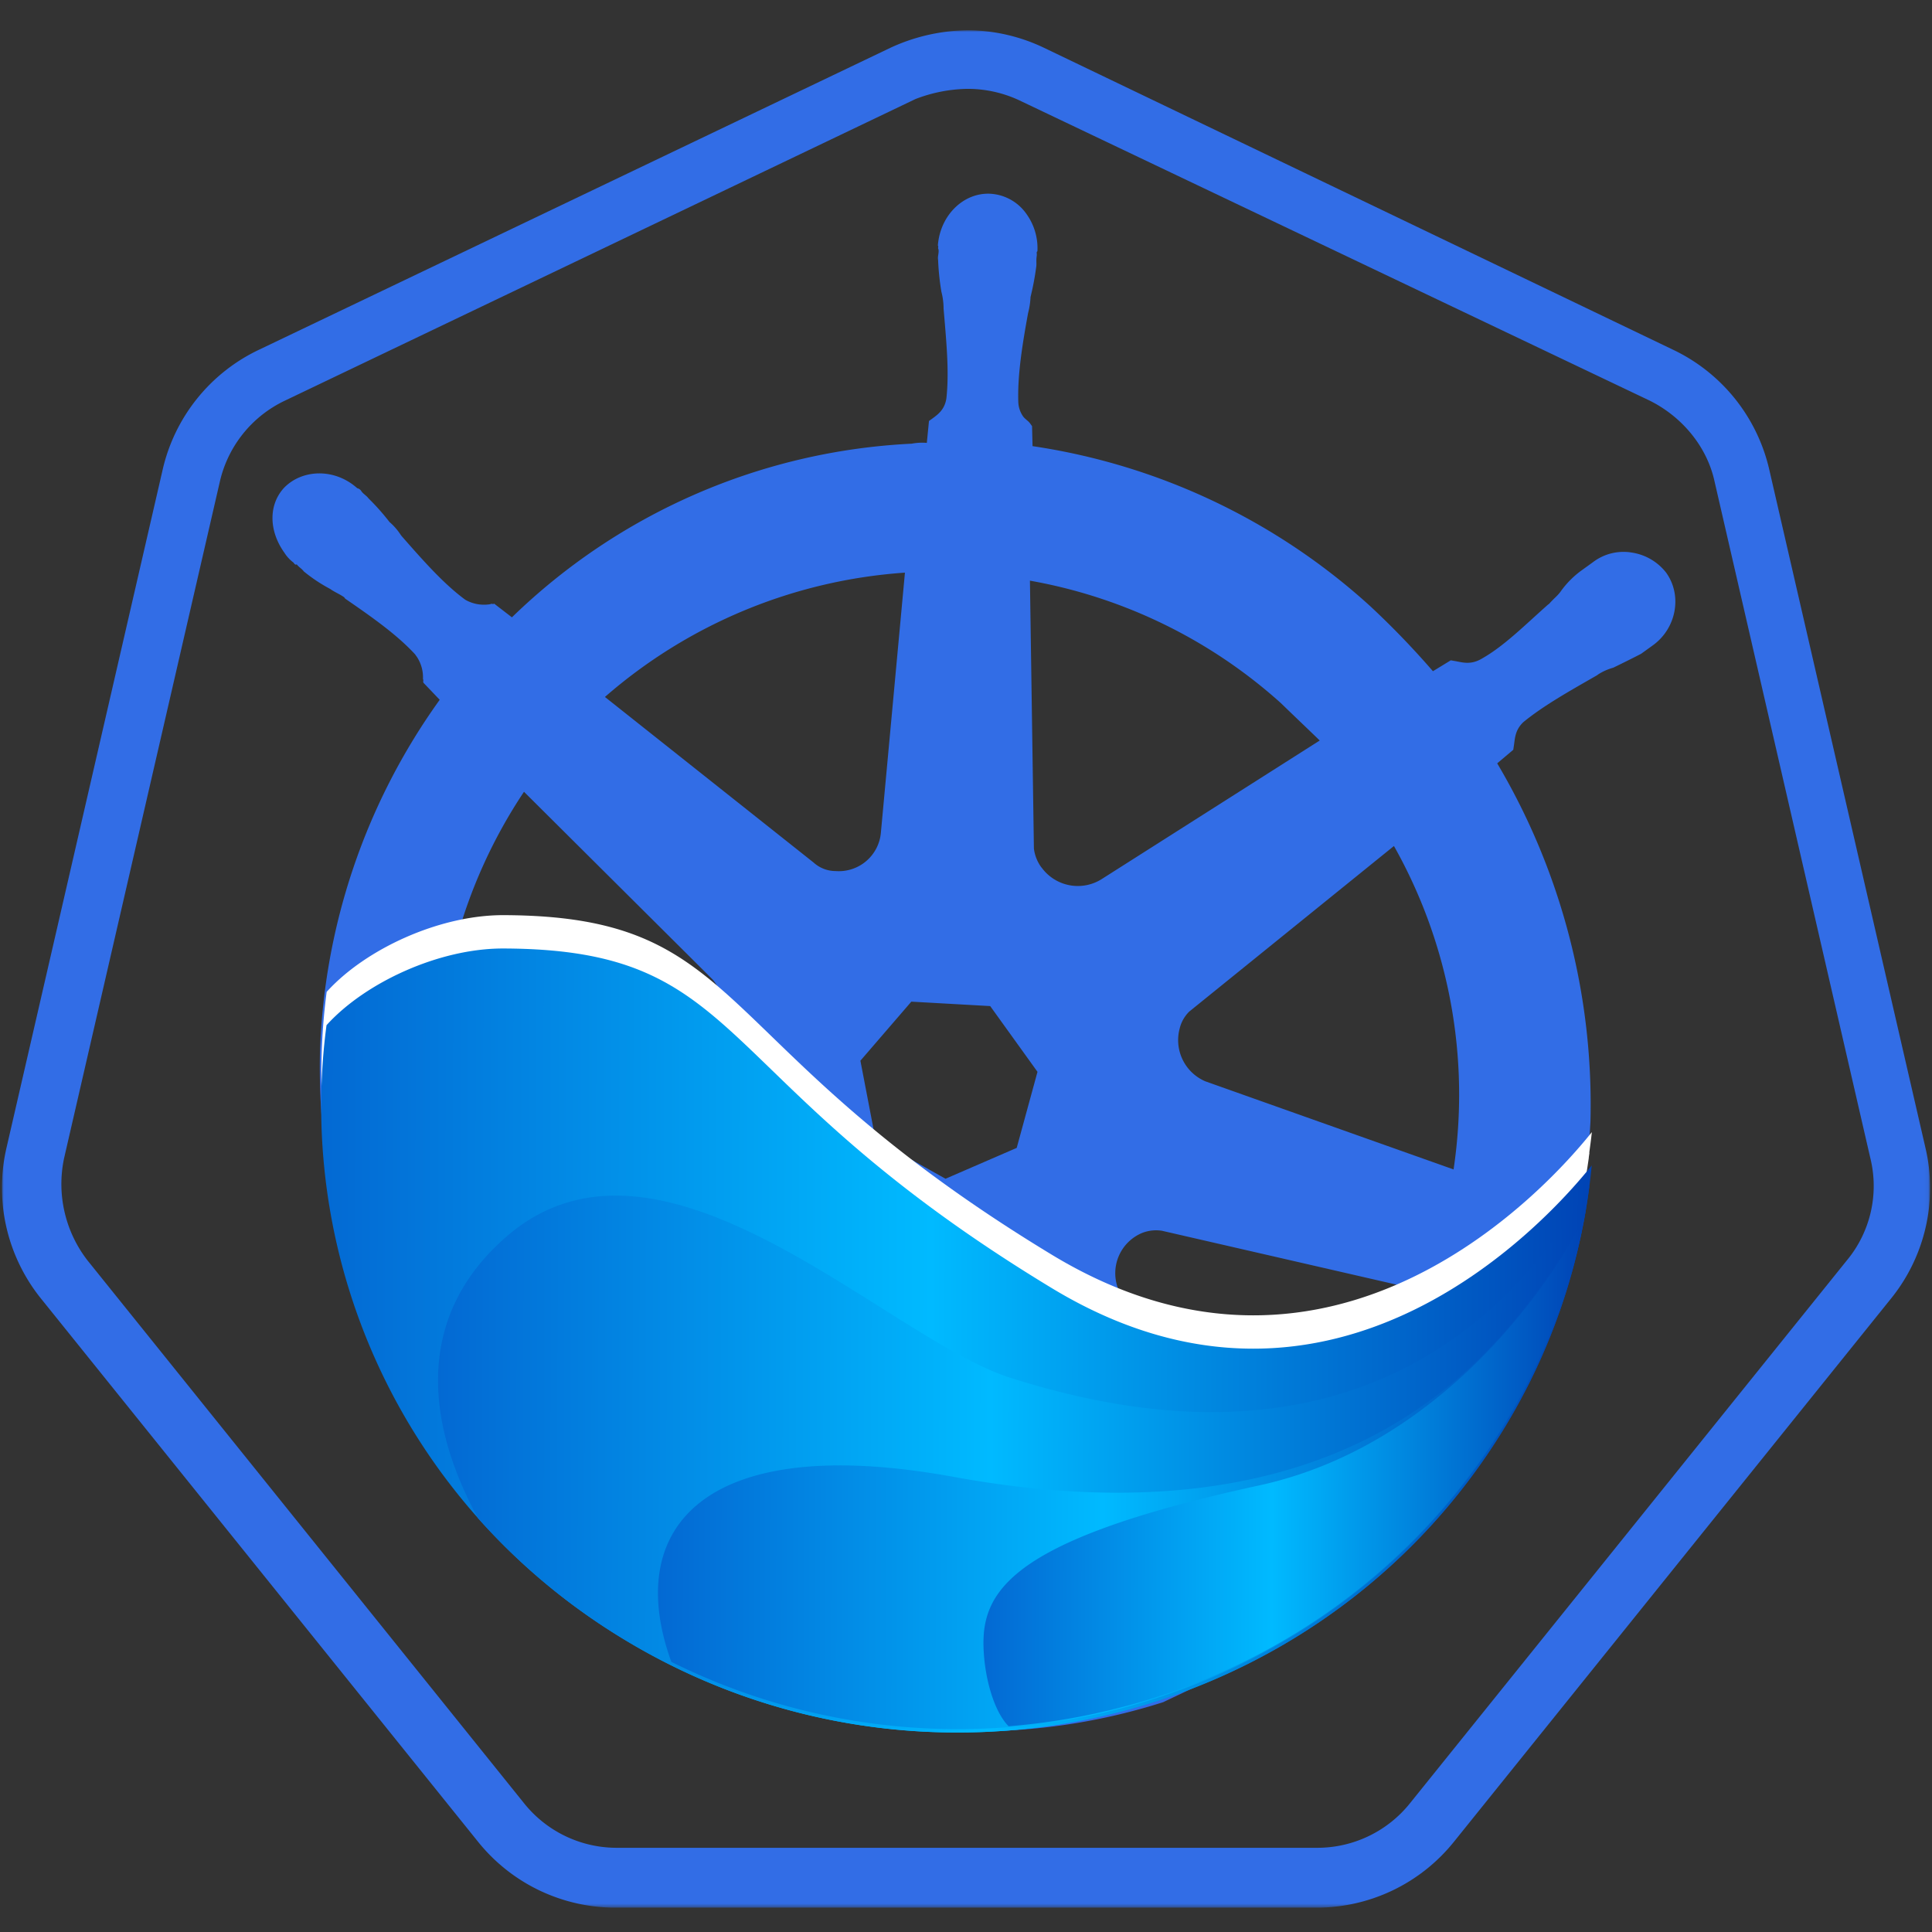 <svg xmlns="http://www.w3.org/2000/svg" xmlns:xlink="http://www.w3.org/1999/xlink" id="Layer_1" data-name="Layer 1" viewBox="0 0 511 511"><rect x="0" y="0" width="511" height="511" fill="#333333" stroke="none"/><defs><style>.cls-1{fill:#fff}.cls-2{mask:url(#mask)}.cls-3{fill:#326de6}.cls-4{fill:none}.cls-5{fill:url(#linear-gradient)}.cls-6{fill:url(#linear-gradient-2)}.cls-7{fill:url(#linear-gradient-3)}.cls-8{fill:url(#linear-gradient-4)}</style><mask id="mask" width="509.94" height="496.56" x=".51" y="8" maskUnits="userSpaceOnUse"><g id="mask-2"><polygon id="path-1" points="510.45 504.56 510.45 8 .51 8 .51 504.56 510.45 504.56" class="cls-1"/></g></mask><linearGradient id="linear-gradient" x1="83.15" x2="419.23" y1="366.77" y2="366.77" gradientTransform="translate(2.47 -12.63) rotate(0.12)" gradientUnits="userSpaceOnUse"><stop offset="0" stop-color="#0369d3"/><stop offset=".48" stop-color="#00baff"/><stop offset="1" stop-color="#0043b5"/></linearGradient><linearGradient id="linear-gradient-2" x1="114.2" x2="418.61" y1="397.87" y2="397.87" xlink:href="#linear-gradient"/><linearGradient id="linear-gradient-3" x1="172.48" x2="417.78" y1="400.31" y2="400.31" xlink:href="#linear-gradient"/><linearGradient id="linear-gradient-4" x1="258.61" x2="417.36" y1="400.86" y2="400.86" xlink:href="#linear-gradient"/></defs><title>pharmer-512x512</title><g id="border"><g class="cls-2"><path id="Fill-1" d="M256,8h0a49.89,49.89,0,0,0-20.45,4.62L68.7,92.41a46.63,46.63,0,0,0-25.72,32l-41.22,179A46.76,46.76,0,0,0,11,343.66l115.4,143.42A46.58,46.58,0,0,0,163,504.56H348a46.56,46.56,0,0,0,36.6-17.48L500,343.66a46.52,46.52,0,0,0,9.23-40.23L468,124.39a46.68,46.68,0,0,0-25.72-32L276.09,12.62A47.25,47.25,0,0,0,256,8m0,15.5a32.26,32.26,0,0,1,13.52,3l166.83,79.47c8.58,4.28,15.17,12.2,17.15,21.43l41.21,179a30.82,30.82,0,0,1-6.26,27L373,476.86a31.4,31.4,0,0,1-24.73,11.87h-185a31.38,31.38,0,0,1-24.73-11.87L23.19,333.43a33,33,0,0,1-6.26-27l41.21-179a31.49,31.49,0,0,1,17.15-21.43l166.84-79.8A39.64,39.64,0,0,1,256,23.5" class="cls-3"/></g></g><path d="M188.41,274.27a11.74,11.74,0,0,0,.13-15.16l-49.95-49.7h0a135.11,135.11,0,0,0-22.46,83.48l66.48-15A12,12,0,0,0,188.41,274.27Z" class="cls-4"/><path d="M191.66,318.25,122,325.86a151.48,151.48,0,0,0,20.24,39.82,146.42,146.42,0,0,0,20.64,22.84h0c3.59,2.8,6.84,5.85,10.18,8.3l28.48-62a18.39,18.39,0,0,0,.75-7C201.53,322.46,196.82,318.84,191.66,318.25Z" class="cls-4"/><path d="M221,230.39a11.17,11.17,0,0,0,12-10.29l6.34-68.64A134.71,134.71,0,0,0,160,184.34l55.16,43.78A8.69,8.69,0,0,0,221,230.39Z" class="cls-4"/><polygon points="231.57 301.38 250.08 311.76 250.08 311.76 268.91 303.6 274.41 283.48 261.9 266.1 241.08 264.92 227.61 280.54 231.57 301.38" class="cls-4"/><path d="M253.2,350.44a11.39,11.39,0,0,0-14.31,2.76l-36.21,60a137.24,137.24,0,0,0,58.1,9.89h0a85,85,0,0,0,28.53-4.92l-31.49-63.5A14.28,14.28,0,0,0,253.2,350.44Z" class="cls-4"/><path d="M338.83,186h0a134.3,134.3,0,0,0-66.44-32.43l1.05,70.87a10.67,10.67,0,0,0,2,5,11.84,11.84,0,0,0,15.9,3.1l57.71-36.68C345.57,192.43,342.33,189.38,338.83,186Z" class="cls-4"/><path d="M314.48,267.57a9.4,9.4,0,0,0-2.53,4.52A11.85,11.85,0,0,0,318.8,286l65.66,23.3a134,134,0,0,0-15.82-85.55Z" class="cls-4"/><path d="M302,326.14a11.53,11.53,0,0,0-6.23,14.71l23.82,65.26a131.42,131.42,0,0,0,33.19-27.65h0a135.08,135.08,0,0,0,23.2-37.15l-68.65-15.77A10.09,10.09,0,0,0,302,326.14Z" class="cls-4"/><path d="M90.77,330a174.57,174.57,0,0,0,26.74,56.16,162.66,162.66,0,0,0,25.67,28.38,199.29,199.29,0,0,0,18.48,14.71l25.7,13.81a167.64,167.64,0,0,0,78.39,14.69,163.43,163.43,0,0,0,41.89-7.53l24.28-11.54A164.86,164.86,0,0,0,379,401a173.43,173.43,0,0,0,31.08-52.52l7.89-27.75a209.89,209.89,0,0,0,2.69-24A177,177,0,0,0,396,201.9l4.25-3.59.18-1.21c.27-1.81.29-4,2.46-6.08,5.29-4.34,12-8.11,19.47-12.39l.34-.25a14.65,14.65,0,0,1,4-1.78c2.33-1.14,4.67-2.28,7.35-3.67l3.11-2.24c6.24-4.49,7.86-13.2,3.52-19.23a14.19,14.19,0,0,0-9.08-5.31,13.31,13.31,0,0,0-10.27,2.54l-2.77,2a24.24,24.24,0,0,0-5.81,5.8c-.79,1.1-1.83,1.85-3,3.2l-.34.25c-6.42,5.69-11.89,11.24-17.94,14.52-2.68,1.39-4.74.72-6.54.4l-1.21-.21L379,177.53a222.92,222.92,0,0,0-16.55-17.17A169.65,169.65,0,0,0,273.1,118l-.13-5.29-.51-.71c-.51-.71-1.36-1.17-1.87-1.88a7.1,7.1,0,0,1-1.26-3.94c-.21-6.85,1-14.71,2.6-23.41a20.36,20.36,0,0,0,.64-4.23,70.74,70.74,0,0,0,1.52-8.1c.1-.61-.07-1.57.12-2.77.09-.61-.17-1,.18-1.21a15.51,15.51,0,0,0-2.85-9.8,12.53,12.53,0,0,0-9.68-5.42c-7.06-.31-13.22,5.74-13.8,13.7.26.35-.09.6.16,1,.17,1-.27,1.82-.1,2.78A65.67,65.67,0,0,0,249,77.2a17.74,17.74,0,0,1,.57,4.44c.78,9.13,1.5,16.69.75,23.69-.45,3-2.19,4.27-3.92,5.52l-.69.49-.57,5.8a14.69,14.69,0,0,0-4,.21,163,163,0,0,0-105.74,45.93l-4.7-3.62c-.35.25-.61-.1-1,.14a10,10,0,0,1-6.62-1.16c-5.56-4.07-10.85-10-16.9-16.91l-.26-.36a15.62,15.62,0,0,0-2.9-3.3,60.67,60.67,0,0,0-5.54-6.24c-.51-.71-1.37-1.17-1.88-1.88a1.64,1.64,0,0,0-1.11-.82c-6-5.39-14.68-5.06-19.46,0-4.08,4.55-3.88,11.41.21,17.09a9.58,9.58,0,0,0,2.39,2.58c.25.36.51.71.85.46.51.71,1.37,1.17,1.88,1.88a42.42,42.42,0,0,0,7,4.65c1.11.81,2.57,1.38,3.68,2.19l.26.36c7.27,5,13.69,9.53,18.47,14.71l.51.71a9.87,9.87,0,0,1,1.59,5.86c.25.35-.09.6.16,1l4.27,4.47a168.83,168.83,0,0,0-31.67,93.33,178.9,178.9,0,0,0,.93,22.49Zm171.13-63.9,12.51,17.39-5.5,20.12-18.83,8.16h0l-18.51-10.38-4-20.84,13.47-15.62ZM239.35,151.46,233,220.1a11.17,11.17,0,0,1-12,10.29,8.69,8.69,0,0,1-5.83-2.27L160,184.34A134.71,134.71,0,0,1,239.35,151.46ZM116.13,292.9a135.11,135.11,0,0,1,22.46-83.48h0l49.95,49.7a11.74,11.74,0,0,1-.13,15.16,12,12,0,0,1-5.8,3.64Zm85.38,42-28.48,62c-3.34-2.45-6.59-5.5-10.18-8.3h0a146.42,146.42,0,0,1-20.64-22.84A151.48,151.48,0,0,1,122,325.86l69.69-7.61c5.16.59,9.87,4.21,10.6,9.61A18.39,18.39,0,0,1,201.51,334.86Zm59.27,88.22h0a137.24,137.24,0,0,1-58.1-9.89l36.21-60a11.39,11.39,0,0,1,14.31-2.76,14.28,14.28,0,0,1,4.62,4.22l31.49,63.5A85,85,0,0,1,260.78,423.08Zm14.68-193.67a10.67,10.67,0,0,1-2-5l-1.05-70.87A134.3,134.3,0,0,1,338.82,186h0c3.5,3.41,6.74,6.46,10.24,9.86l-57.71,36.68A11.84,11.84,0,0,1,275.46,229.41Zm77.28,149h0a131.42,131.42,0,0,1-33.19,27.65l-23.82-65.26A11.53,11.53,0,0,1,302,326.14a10.09,10.09,0,0,1,5.34-.61l68.65,15.77A135.08,135.08,0,0,1,352.74,378.45Zm31.72-69.14L318.8,286A11.85,11.85,0,0,1,312,272.09a9.4,9.4,0,0,1,2.53-4.52l54.16-43.81A134,134,0,0,1,384.46,309.31Z" class="cls-3"/><path d="M420.4,304.86l-.06.1c.24-1.84.51-3.68.69-5.52-10.63,13.34-67.66,78-142.86,32.41-91.93-55.71-79.57-89.66-145.13-89.8-16.92,0-36.44,9-46.64,20.3a164,164,0,0,0,40,130.31l0,0,.2.21q3.84,4.31,8,8.38c.15.14.29.3.45.44q4.28,4.14,8.9,8l.32.28q4.73,3.93,9.79,7.56l.18.13q5.16,3.69,10.69,7a170.52,170.52,0,0,0,30.69,14.65q7.88,2.82,15.91,4.85a171.43,171.43,0,0,0,96.18-3.73c5.1-1.71,10.13-3.66,15.05-5.84,2.47-1.09,4.91-2.25,7.32-3.46q7.23-3.63,14.13-8,3.44-2.16,6.78-4.5A165.56,165.56,0,0,0,378.12,395l.57-.63q2.88-3.15,5.62-6.49l1.05-1.28c1.71-2.13,3.37-4.3,5-6.53.32-.45.66-.88,1-1.33,1.85-2.61,3.66-5.27,5.38-8l.05-.09.06-.08c1.55-2.47,3-5,4.41-7.49l.28-.51c.27-.49.51-1,.77-1.47,1-1.93,2.05-3.87,3-5.82.17-.34.33-.68.49-1l.75-1.59q1.26-2.71,2.42-5.44l.44-1.07c.1-.22.19-.45.28-.67s.3-.7.44-1q1.13-2.82,2.14-5.67c.05-.15.11-.29.16-.44a162.83,162.83,0,0,0,6.73-24.91c0,.1-.1.26-.15.39.11-.59.2-1.19.3-1.78s.2-1,.28-1.44l-.06.14c.25-1.48.47-3,.68-4.44C420.24,305.84,420.34,305.35,420.4,304.86Z" class="cls-1"/><path d="M165,433.58c79.17,48,182.92,23.8,231.73-54A162.86,162.86,0,0,0,421,308.25c-10.63,13.35-67.66,78-142.85,32.42C186.22,285,198.58,251,133,250.87c-16.92,0-36.43,9-46.64,20.29C78.05,333.78,106.71,398.28,165,433.58Z" class="cls-5"/><path d="M396.69,379.59a162.88,162.88,0,0,0,23.69-65.91c-14.88,25.13-55.77,81.87-153.27,50.69-32.93-10.53-92.26-72.88-133.21-37.25-23.38,20.34-22,47.79-7.49,74.41A167.61,167.61,0,0,0,165,433.58C244.13,481.55,347.88,457.38,396.69,379.59Z" class="cls-6"/><path d="M396.83,378.75a163,163,0,0,0,22.71-59.31c-2.33,5.68-6.65,13.81-14.71,24.37-17.08,22.36-56.47,64.38-152.56,46.82-66.37-12.13-87.47,13.67-74.71,48.92C254.85,478,350.54,452.53,396.83,378.75Z" class="cls-7"/><path d="M396.8,378.5a163.19,163.19,0,0,0,22.32-57.15c-2,5.66-31,59.57-86.12,71.54-69.12,15-74.23,29.33-72.66,45.89.55,5.8,2.56,13.84,6.43,17.8C318.44,452.51,367.51,425.17,396.8,378.5Z" class="cls-8"/></svg>